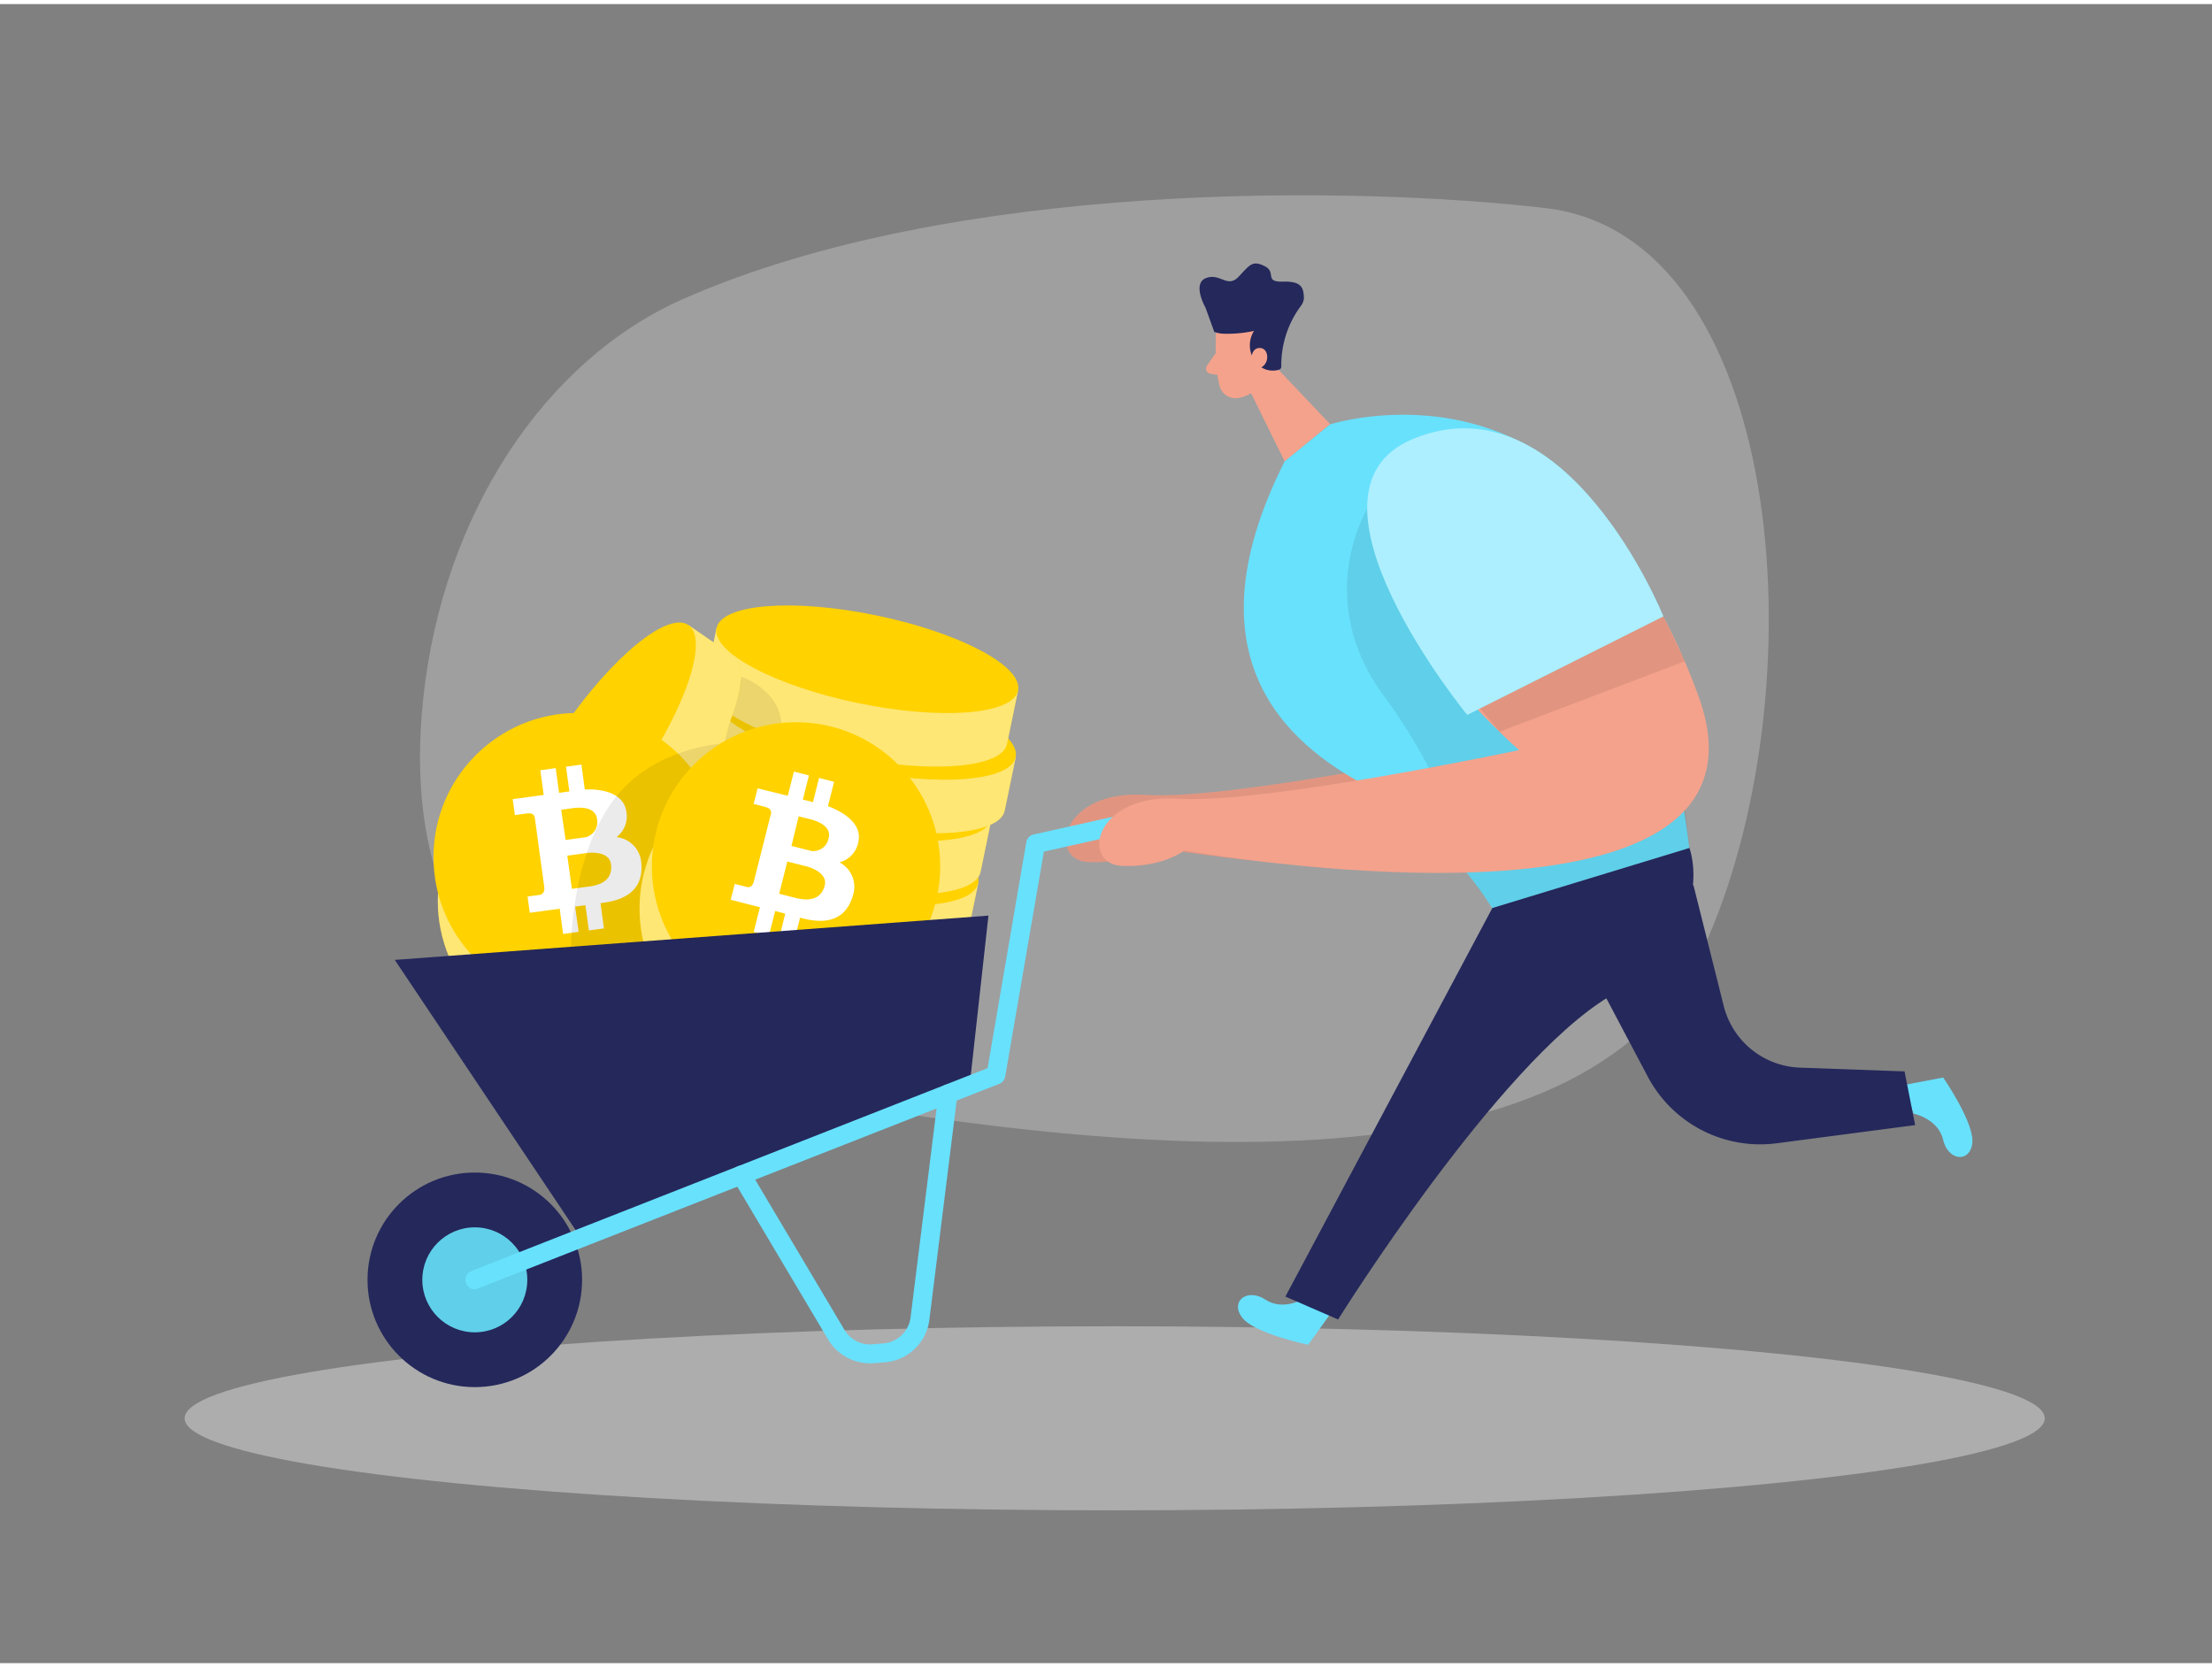 <svg id="Layer_1" data-name="Layer 1" xmlns="http://www.w3.org/2000/svg" viewBox="0 0 400 300" width="406" height="306" class="illustration styles_illustrationTablet__1DWOa"><rect x="0" y="0" width="400" height="300" fill="#808080" stroke="none"/><path d="M123.7,53.25c-25.09,11-43.62,38.82-47.17,72.36-3,28.26,4.53,59.45,48.12,68.18,84.83,17,164.24,21.61,184.32-25.16S322.52,41.9,279.49,36.89C245.27,32.9,172.69,31.72,123.7,53.25Z" fill="#e6e6e6" opacity="0.3"></path><path d="M243.29,99.15c-3.84-13.64,10.36-25.14,23-18.77,10.77,5.4,25.17,17.43,34.86,44.16,17.23,47.56-93,27.83-93,27.83s-4,3.14-11.36,2.78S191.74,142,207.21,143s61.51-8.79,61.51-8.79S248.17,116.51,243.29,99.15Z" fill="#f4a28c"></path><path d="M243.29,99.15c-3.84-13.64,10.36-25.14,23-18.77,10.77,5.4,25.17,17.43,34.86,44.16,17.23,47.56-93,27.83-93,27.83s-4,3.14-11.36,2.78S191.74,142,207.21,143s61.51-8.79,61.51-8.79S248.17,116.51,243.29,99.15Z" opacity="0.08"></path><path d="M122.38,147.69l-2,9.67c-.91,4.38,10.56,10.45,25.62,13.56s28,2.09,28.9-2.29l2-9.66Z" fill="#ffd200"></path><path d="M122.38,147.69l-2,9.67c-.91,4.38,10.56,10.45,25.62,13.56s28,2.09,28.9-2.29l2-9.66Z" fill="#fff" opacity="0.46"></path><ellipse cx="149.64" cy="153.33" rx="8.1" ry="27.84" transform="translate(-30.82 268.81) rotate(-78.32)" fill="#ffd200"></ellipse><path d="M124.79,136l-2,9.67c-.91,4.38,10.56,10.45,25.62,13.57s28,2.08,28.9-2.3l2-9.66Z" fill="#ffd200"></path><path d="M124.79,136l-2,9.67c-.91,4.38,10.56,10.45,25.62,13.57s28,2.08,28.9-2.3l2-9.66Z" fill="#fff" opacity="0.46"></path><ellipse cx="152.05" cy="141.68" rx="8.1" ry="27.84" transform="translate(-17.49 261.88) rotate(-78.32)" fill="#ffd200"></ellipse><path d="M129.16,124.91l-2,9.66c-.91,4.38,10.56,10.45,25.62,13.57s28,2.09,28.9-2.29l2-9.67Z" fill="#ffd200"></path><path d="M129.16,124.91l-2,9.66c-.91,4.38,10.56,10.45,25.62,13.57s28,2.09,28.9-2.29l2-9.67Z" fill="#fff" opacity="0.46"></path><ellipse cx="156.42" cy="130.54" rx="8.1" ry="27.84" transform="translate(-3.1 257.28) rotate(-78.32)" fill="#ffd200"></ellipse><path d="M129.58,112.85l-2,9.66c-.91,4.38,10.56,10.46,25.62,13.57s28,2.09,28.9-2.29l2-9.67Z" fill="#ffd200"></path><path d="M129.58,112.85l-2,9.66c-.91,4.38,10.56,10.46,25.62,13.57s28,2.09,28.9-2.29l2-9.67Z" fill="#fff" opacity="0.46"></path><ellipse cx="156.84" cy="118.49" rx="8.1" ry="27.84" transform="translate(9.05 248.08) rotate(-78.32)" fill="#ffd200"></ellipse><path d="M219.91,59.39s-.4,5.86.65,9.73a3,3,0,0,0,3.64,2.06,6.52,6.52,0,0,0,5-5L230.86,61a5.27,5.27,0,0,0-2.42-5.59C225.09,53.13,220,55.82,219.91,59.39Z" fill="#f4a28c"></path><polygon points="227.28 62 240.52 75.95 232.31 82.69 225.97 69.83 227.28 62" fill="#f4a28c"></polygon><path d="M231.7,65.56h0a.57.57,0,0,1-.41.55,3.9,3.9,0,0,1-4.42-1.64,4.88,4.88,0,0,1-.1-5.37,23,23,0,0,1-5.4.51,5.45,5.45,0,0,1-1.79-.33L218,54.91s-2.49-4.36.08-5.36,3.86,1.92,5.91-.26,2.51-3,4.72-1.89-.22,2.9,3.34,2.79,3.67,1.36,3.74,3a2.77,2.77,0,0,1-.64,1.51A17.93,17.93,0,0,0,231.7,65.56Z" fill="#24285b"></path><path d="M226.24,64.3s0-2.26,1.7-2.11,1.72,3.41-.59,3.75Z" fill="#f4a28c"></path><path d="M219.85,63.1l-1.6,2.29a.94.94,0,0,0,.62,1.46l2.25.38Z" fill="#f4a28c"></path><path d="M134.08,121.66s9.28,3.09,6.82,11.81-12.21,8.95-12.21,8.95Z" opacity="0.08"></path><path d="M92.91,158.14l8.13,5.6c3.68,2.53,13.74-5.68,22.45-18.34s12.8-25,9.11-27.52l-8.13-5.6Z" fill="#ffd200"></path><path d="M92.91,158.14l8.13,5.6c3.68,2.53,13.74-5.68,22.45-18.34s12.8-25,9.11-27.52l-8.13-5.6Z" fill="#fff" opacity="0.46"></path><ellipse cx="108.69" cy="135.21" rx="27.84" ry="8.1" transform="translate(-64.31 148.09) rotate(-55.46)" fill="#ffd200"></ellipse><ellipse cx="201.57" cy="255.73" rx="168.19" ry="16.64" fill="#e6e6e6" opacity="0.45"></ellipse><circle cx="105.24" cy="162.16" r="26.07" fill="#ffd200"></circle><circle cx="105.24" cy="162.16" r="26.07" fill="#fff" opacity="0.46"></circle><circle cx="104.46" cy="154.25" r="26.07" fill="#ffd200"></circle><path d="M111.48,150.64a4.74,4.74,0,0,0,1.66-5.17c-.8-2.94-4.53-3.59-7.39-3.44l-.61-4.51-2.79.38.61,4.47-1.86.26-.61-4.47-2.78.38.61,4.47-5.61.76.4,2.88,2.08-.28c.94-.13,1.43.09,1.53.84l1.69,12.38c.15,1-.33,1.42-.88,1.5l-2.13.29.4,2.94,5.41-.74.62,4.57,2.8-.39L104,163.2l1.86-.26.63,4.57,2.72-.37-.62-4.57.59-.08c5.72-.78,7.25-3.85,6.73-7.66A5,5,0,0,0,111.48,150.64Zm-10-4.95,2-.28c1.39-.19,4.17-.32,4.48,1.94a2.84,2.84,0,0,1-2,3.3l-3.68.5Zm5,13.88v0l-3.07.42-.82-6,3.58-.49c.83-.11,4-.26,4.31,2S109.53,159.16,106.55,159.57Z" fill="#fff"></path><path d="M134.83,133.5s-16.25-.85-24.49,11.26c-8.07,11.85-7.13,29.61-7.13,29.61L131.66,170Z" opacity="0.08"></path><circle cx="141.72" cy="163.56" r="26.07" fill="#ffd200"></circle><circle cx="141.72" cy="163.56" r="26.07" fill="#fff" opacity="0.46"></circle><circle cx="143.95" cy="155.93" r="26.07" fill="#ffd200"></circle><path d="M151.81,155.2a4.73,4.73,0,0,0,3.48-4.16c.35-3-2.87-5-5.57-6l1.11-4.41-2.72-.69-1.1,4.37-1.83-.46,1.1-4.37-2.72-.69-1.1,4.37L137,141.82l-.72,2.81,2,.52c.92.23,1.3.62,1.11,1.36l-3.06,12.11c-.26,1-.84,1.19-1.39,1l-2.08-.52-.72,2.87,5.28,1.34-1.13,4.47,2.75.7,1.13-4.48,1.82.47L140.88,169l2.67.67,1.13-4.47.58.15c5.6,1.41,8.16-.86,9.1-4.59A5,5,0,0,0,151.81,155.2Zm-7.39-8.32,2,.49c1.36.35,4,1.26,3.42,3.48a2.82,2.82,0,0,1-3.12,2.29l-3.6-.91Zm-.52,14.76v0l-3-.76,1.47-5.83,3.5.88c.82.21,3.82,1.26,3.27,3.44S146.81,162.38,143.9,161.64Z" fill="#fff"></path><polygon points="71.39 172.84 178.74 164.83 175.45 194.58 104.53 222.35 71.39 172.84" fill="#24285b"></polygon><circle cx="85.86" cy="230.69" r="19.4" fill="#24285b"></circle><circle cx="85.86" cy="230.69" r="9.49" fill="#68e1fd"></circle><circle cx="85.86" cy="230.69" r="9.49" opacity="0.08"></circle><path d="M85.76,232.4a1.72,1.72,0,0,1-.52-3.31l93.35-36.68,7-40.87a1.71,1.71,0,0,1,1.32-1.38l24.24-5.41a1.72,1.72,0,0,1,.74,3.35l-23.12,5.15-7,40.69a1.75,1.75,0,0,1-1.07,1.31l-94.25,37A1.69,1.69,0,0,1,85.76,232.4Z" fill="#68e1fd"></path><path d="M156.8,245.77a8.88,8.88,0,0,1-7.05-4.29L132.6,212.62a1.71,1.71,0,0,1,.6-2.35,1.72,1.72,0,0,1,2.35.6l17.15,28.86a5.35,5.35,0,0,0,5.05,2.62l2-.16a5.41,5.41,0,0,0,4.91-4.7l5.06-40.63a1.71,1.71,0,1,1,3.4.43l-5.06,40.62a8.83,8.83,0,0,1-8,7.69l-2,.16A7.11,7.11,0,0,1,156.8,245.77Z" fill="#68e1fd"></path><path d="M232.31,82.69,240.52,76s21.25-6.8,39.84,6.47,25.13,70.18,25.13,70.18l-35.63,10.86s-9.16-15-22-21.73S213.5,119.92,232.31,82.69Z" fill="#68e1fd"></path><path d="M247.23,91.28s-9.95,16.29,3,33.79,14.7,31.49,14.7,31.49l5,6.9,35.63-10.86-.82-6.78L269.33,96,249.2,91.28Z" opacity="0.08"></path><path d="M249.32,99.83c-3.84-13.64,10.36-25.14,23-18.77,10.76,5.4,25.17,17.43,34.85,44.16,17.24,47.56-93,27.83-93,27.83s-4,3.14-11.36,2.78-5.08-13.12,10.39-12.14,61.51-8.79,61.51-8.79S254.19,117.19,249.32,99.83Z" fill="#f4a28c"></path><path d="M265.32,128.53l35.47-17.81S283.26,67.15,255.5,78.64C232.29,88.24,265.32,128.53,265.32,128.53Z" fill="#68e1fd"></path><path d="M236,234s-3.89,2.43-7.15.28-6.42.21-4.29,3.16,12,5,12,5l4.16-5.8Z" fill="#68e1fd"></path><path d="M346,200.62s4.49.92,5.37,4.73,4.8,4.27,5.28.67-5.26-11.91-5.26-11.91l-7,1.33Z" fill="#68e1fd"></path><path d="M265.32,128.53l35.47-17.81S283.26,67.15,255.5,78.64C232.29,88.24,265.32,128.53,265.32,128.53Z" fill="#fff" opacity="0.46"></path><path d="M269.86,163.46l-37.42,70.26,9.53,4.14s28.82-46.22,49-58.38,14.53-26.88,14.53-26.88Z" fill="#24285b"></path><path d="M285.87,171.07,298,194a23,23,0,0,0,23.26,12l25.06-3.29L344.4,193l-18.9-.68a14.76,14.76,0,0,1-13.8-11.17l-5.48-21.86Z" fill="#24285b"></path><polygon points="267.63 127.37 300.79 110.72 304.67 118.83 271.17 131.58 267.63 127.37" opacity="0.08"></polygon></svg>